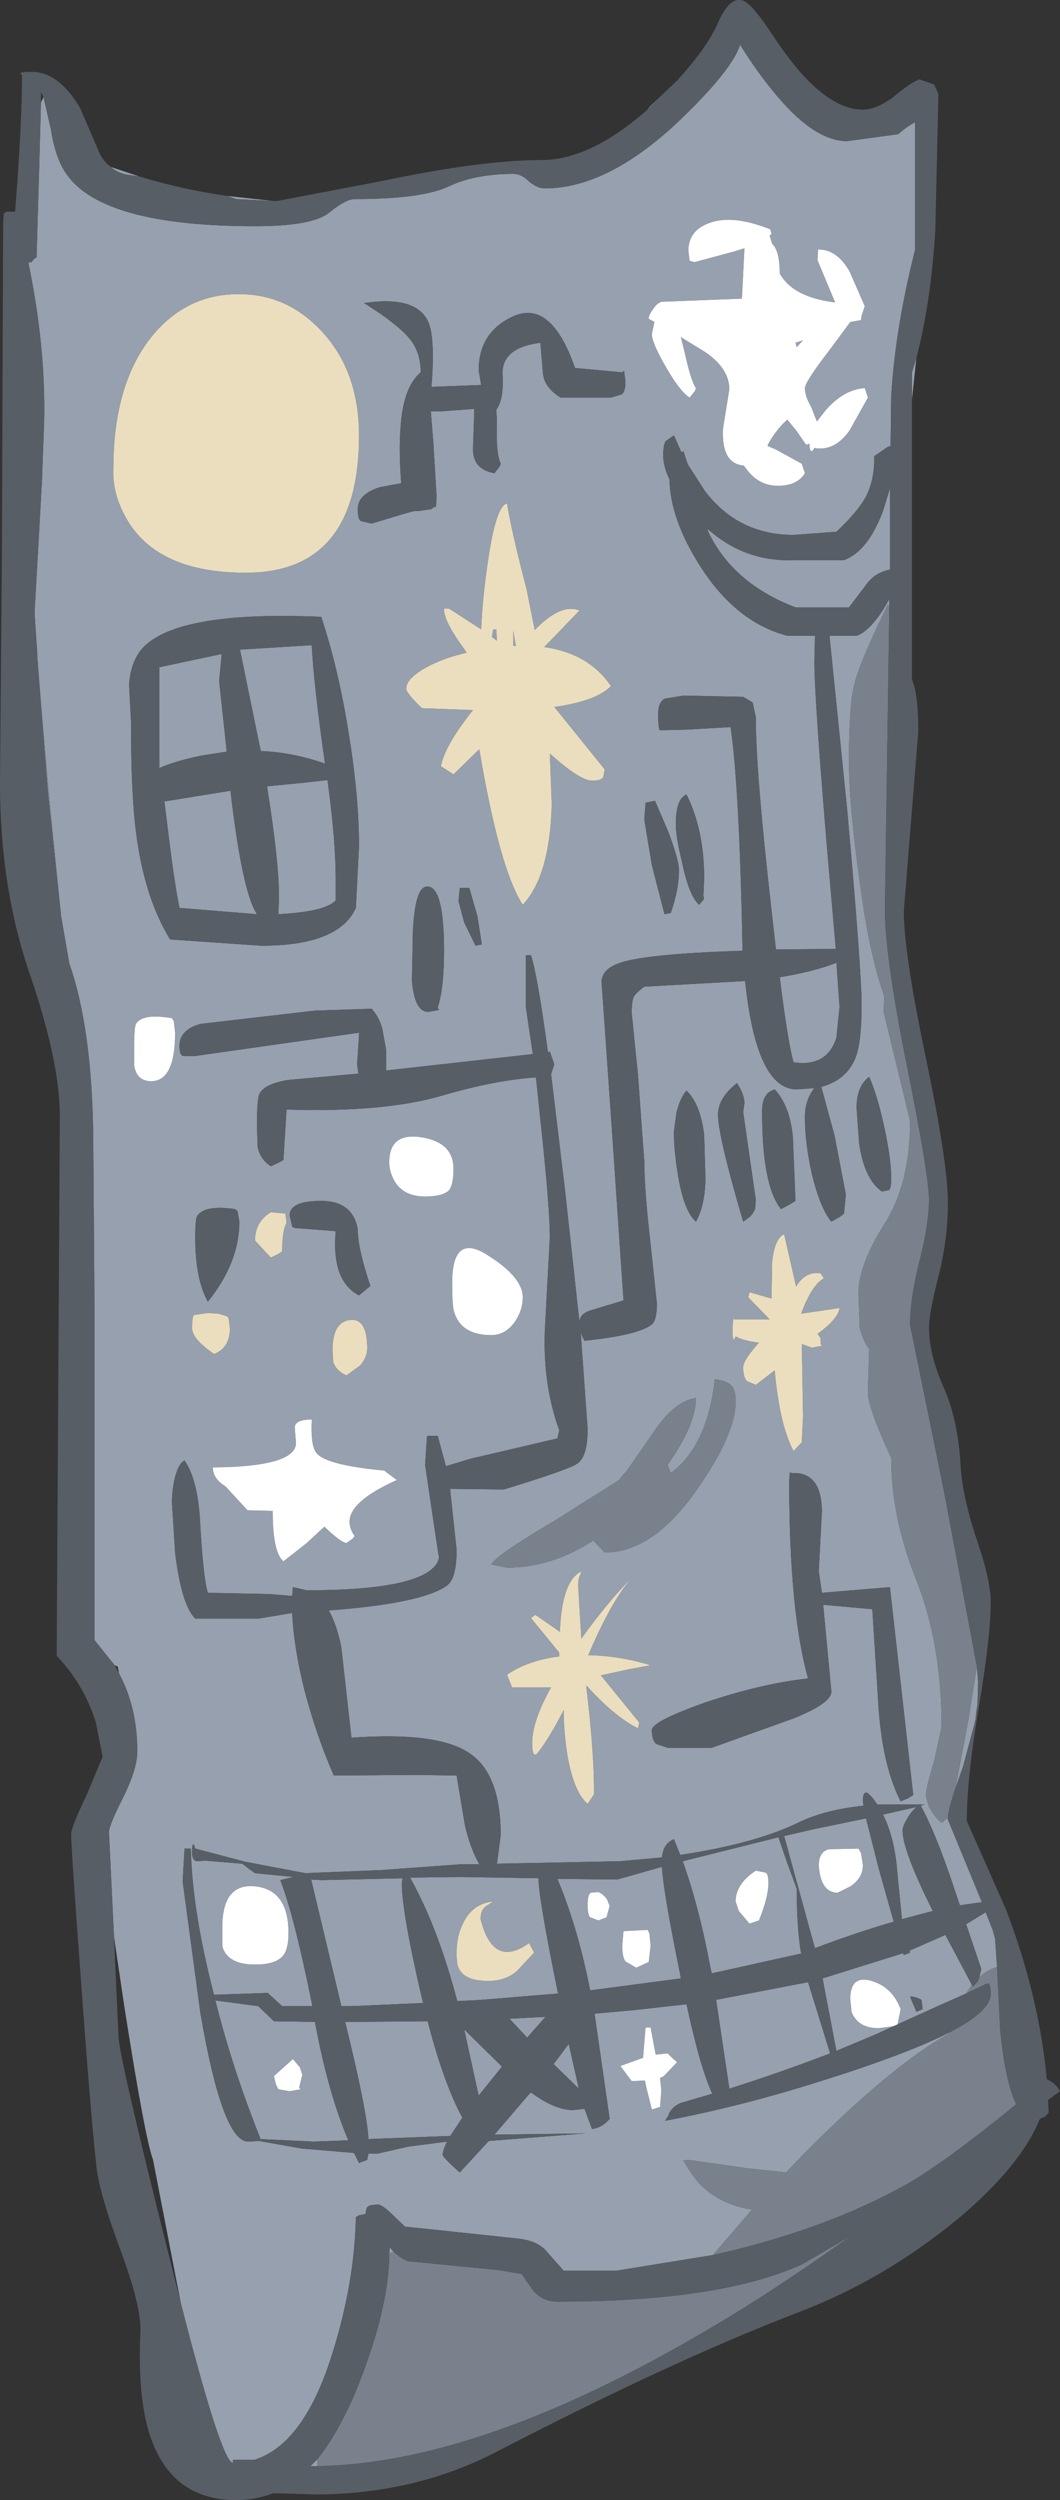 <?xml version="1.0" encoding="UTF-8" standalone="no"?>
<svg xmlns:ffdec="https://www.free-decompiler.com/flash" xmlns:xlink="http://www.w3.org/1999/xlink" ffdec:objectType="frame" height="198.4px" width="84.15px" xmlns="http://www.w3.org/2000/svg">
  <rect width="100%" height="100%" fill="#333333" stroke="none"/>
  <g transform="matrix(1.0, 0.0, 0.0, 1.0, 0.0, 0.0)">
    <use ffdec:characterId="392" height="198.4" transform="matrix(1.0, 0.0, 0.0, 1.0, 0.0, 0.0)" width="84.15" xlink:href="#shape0"/>
  </g>
  <defs>
    <g id="shape0" transform="matrix(1.0, 0.0, 0.0, 1.0, 0.0, 0.0)">
      <path d="M72.75 28.4 L72.4 31.7 72.4 29.55 72.75 28.4 M8.8 13.25 L11.05 14.0 10.35 13.9 Q9.4 13.8 8.8 13.25 M18.05 15.55 L21.7 15.95 18.75 15.8 18.05 15.55 M51.4 8.7 L51.55 8.5 53.75 6.4 52.15 7.95 51.4 8.7 M3.45 7.7 L4.05 10.3 Q4.4 12.6 5.3 13.85 8.2 17.95 20.25 17.95 24.75 17.95 26.1 16.9 27.45 15.8 28.15 15.8 33.45 15.8 35.6 14.8 37.7 13.8 40.75 13.8 41.4 13.8 42.0 14.4 42.65 14.95 43.25 14.95 48.2 14.95 53.8 9.7 58.15 5.55 58.75 3.55 60.25 5.95 61.8 7.75 64.75 11.2 67.25 11.2 L71.3 10.65 Q72.05 10.0 72.65 9.7 L72.65 19.8 Q71.05 26.15 70.75 31.5 L70.7 35.4 70.5 35.45 69.4 36.2 Q69.45 38.0 68.75 39.4 68.1 40.6 66.4 42.2 L63.0 42.45 Q58.6 42.45 55.95 38.95 L54.6 36.85 54.25 35.8 54.1 35.9 53.5 34.55 52.85 35.0 Q52.65 35.3 52.65 36.15 52.65 37.0 53.15 38.05 53.2 41.2 55.6 44.95 58.45 49.4 62.5 50.45 L64.7 50.45 64.65 52.5 Q64.65 55.3 65.65 67.25 L66.35 75.3 61.6 75.35 61.2 71.8 Q60.0 61.2 60.0 56.9 L59.75 55.75 59.0 55.3 54.25 55.2 52.75 55.45 Q52.25 55.75 52.25 56.65 52.25 57.9 52.4 57.95 L54.5 57.9 58.0 57.7 Q58.7 62.5 58.95 75.45 51.1 75.7 49.1 76.45 47.85 76.9 47.75 77.85 L47.9 79.95 48.6 90.0 49.5 103.2 46.85 104.0 Q46.05 104.25 46.0 104.9 L44.85 94.4 43.75 85.25 44.0 84.45 43.65 83.45 43.5 83.5 Q42.65 77.25 42.15 75.8 L41.75 75.8 41.75 79.95 42.3 83.65 30.65 84.95 30.65 83.3 30.35 81.65 Q30.1 80.7 29.5 80.05 L25.0 80.2 15.95 81.25 Q14.25 81.7 14.25 83.0 14.25 83.75 14.55 83.8 L15.5 83.8 28.5 81.95 28.5 82.2 28.35 84.45 28.45 85.2 22.9 85.7 Q21.0 86.0 20.6 86.8 20.4 87.2 20.4 89.3 L20.45 91.0 Q20.65 92.0 21.5 92.55 L22.15 92.25 22.5 92.05 22.75 88.05 Q30.6 88.3 35.25 86.9 39.4 85.7 42.55 85.5 L42.85 88.4 Q43.65 95.75 43.65 98.15 L43.25 105.65 Q43.1 109.95 44.4 113.5 L44.25 114.15 37.4 115.75 35.4 116.35 34.75 113.95 33.9 113.95 33.75 116.25 34.25 119.65 34.75 123.0 34.85 123.6 Q34.75 124.2 34.05 124.7 31.9 126.2 24.35 126.2 L23.25 125.95 23.2 126.65 21.4 126.5 16.5 126.4 Q16.15 125.3 15.9 121.05 15.75 117.5 14.65 115.9 14.2 116.1 13.9 117.2 13.65 118.2 13.65 119.25 L13.9 123.2 Q14.4 127.35 15.5 128.45 L20.5 128.45 23.2 128.0 Q23.3 130.6 24.15 134.05 25.1 137.7 26.5 140.9 L33.15 140.85 36.25 140.9 36.9 144.8 Q37.3 146.6 38.05 147.95 L36.5 147.95 30.3 148.4 24.25 148.65 19.5 147.75 15.5 146.7 15.4 146.4 Q15.25 146.2 15.25 147.0 15.25 147.75 15.75 147.7 L16.25 147.65 19.25 147.9 19.75 148.3 20.25 148.65 23.3 148.95 22.25 149.2 Q23.35 152.0 24.8 159.2 L22.4 159.2 21.25 158.15 17.0 158.3 16.95 158.15 Q15.25 151.55 15.15 146.7 L14.65 146.7 14.5 149.3 15.9 159.7 Q17.65 169.95 19.7 169.95 L20.55 169.9 23.95 170.5 28.1 170.85 28.5 171.65 29.15 171.4 29.25 170.9 30.0 170.9 32.4 170.35 35.5 169.95 Q35.15 170.6 35.15 171.0 35.15 171.2 36.5 172.4 L38.8 169.9 46.45 169.3 39.25 169.4 41.95 166.25 42.15 166.05 Q44.05 167.45 45.5 167.45 L46.4 167.35 47.0 168.95 Q47.8 168.85 48.4 168.15 L47.2 159.8 50.5 159.5 54.5 159.05 Q55.6 164.15 56.55 166.15 L54.0 166.9 Q53.25 167.25 53.05 167.9 L52.8 168.3 Q58.85 167.15 65.0 165.2 71.9 163.05 75.35 161.3 L75.3 161.4 Q72.75 162.8 69.15 165.9 65.75 168.85 62.4 172.4 L59.2 172.05 54.65 171.4 54.25 171.45 Q55.15 173.0 55.9 173.65 57.45 175.0 59.7 175.35 L56.6 178.95 48.9 180.2 44.75 180.2 43.25 178.5 Q42.5 177.8 41.15 177.65 L34.1 176.9 32.15 176.7 30.95 175.55 Q30.3 174.95 30.0 174.95 29.2 174.95 29.1 175.25 L29.0 175.7 28.5 175.8 28.25 175.95 Q28.15 181.05 26.45 186.55 24.2 193.95 20.2 195.2 L18.5 195.2 18.5 195.45 Q17.6 195.45 14.35 182.75 L12.15 171.4 Q11.5 169.65 9.85 159.1 L9.05 153.7 8.65 145.4 Q8.65 144.85 9.8 142.6 10.9 140.35 10.9 139.0 10.9 135.5 9.45 132.8 L9.35 132.25 9.1 132.15 7.5 130.15 7.5 103.8 7.4 90.15 Q7.3 81.6 5.5 76.45 L4.85 72.7 Q3.45 59.05 2.95 51.8 L2.75 48.75 2.75 48.5 3.35 37.85 3.35 37.65 3.35 37.6 3.5 33.6 Q3.65 27.55 2.25 20.85 L2.5 20.8 2.75 20.5 2.9 20.45 3.1 13.75 3.25 8.15 3.45 7.7 M76.7 158.2 Q74.75 159.05 71.25 160.65 L69.5 161.45 66.4 162.75 65.3 157.0 71.7 155.0 71.75 155.15 72.25 154.95 72.2 154.8 75.05 153.55 77.15 157.5 76.7 158.2 M77.75 156.9 L77.9 156.25 76.7 152.7 78.25 151.75 78.8 153.15 79.0 153.85 79.0 153.9 79.15 156.1 Q78.4 156.3 77.75 156.9 M80.65 166.95 L80.6 167.05 80.65 166.95 M61.25 18.55 L61.15 18.2 Q58.15 17.0 56.3 17.7 54.65 18.3 54.65 19.9 L54.75 20.7 55.15 20.8 58.3 19.95 59.1 19.7 58.9 23.7 52.5 23.95 Q52.1 24.1 51.8 24.6 51.5 25.0 51.5 25.3 L51.95 25.55 51.75 26.5 Q51.75 27.2 52.85 29.1 54.0 31.1 54.75 31.55 L55.15 31.05 55.25 30.8 Q54.85 30.25 54.35 27.95 L54.05 26.75 56.0 27.95 Q57.9 29.25 57.9 30.9 L57.4 34.0 Q57.25 36.8 59.05 36.95 L59.2 37.15 Q60.2 38.55 61.75 38.55 63.3 38.55 63.9 37.55 L63.65 36.8 61.55 35.65 60.95 35.4 60.95 35.3 Q61.6 34.1 62.5 33.3 L63.2 34.15 64.0 35.3 64.25 35.2 Q64.3 36.2 64.65 35.55 66.25 35.85 67.45 34.15 L68.9 31.55 68.65 30.8 Q67.0 30.9 65.55 32.55 L64.85 33.45 64.4 32.3 Q63.9 31.45 63.9 30.8 63.9 30.3 65.95 27.65 L67.5 25.55 68.35 25.4 68.4 25.05 68.65 24.3 67.45 21.55 Q66.45 19.8 65.0 19.8 L64.95 19.75 64.9 20.65 66.3 24.0 Q62.95 23.6 61.9 21.7 61.9 19.9 61.3 19.35 L61.1 18.7 61.25 18.55 M56.25 42.25 L56.15 41.95 Q59.1 44.6 63.0 44.45 L67.0 44.45 Q68.9 43.75 70.1 40.55 L70.65 38.75 70.65 41.95 70.65 45.2 Q69.45 45.45 68.8 46.35 L67.4 48.2 63.15 48.2 Q58.2 46.3 56.25 42.25 M49.55 29.45 Q49.45 29.45 49.4 29.55 L45.65 29.2 Q43.75 23.75 40.75 25.1 38.0 26.35 38.0 29.4 L38.2 30.55 34.25 30.7 Q34.5 27.75 34.2 26.2 33.65 23.35 28.9 24.05 32.1 26.05 32.85 27.35 33.4 28.3 33.4 29.55 32.0 30.7 31.8 33.95 31.65 35.65 31.85 38.35 L30.2 38.65 Q28.4 39.2 28.4 40.4 28.4 41.2 28.65 41.35 L29.5 41.55 32.15 40.75 32.9 40.55 33.25 40.55 34.25 40.4 34.5 40.2 Q34.65 40.5 34.65 39.25 L34.4 35.1 34.2 32.65 34.9 32.65 37.65 32.45 37.65 32.7 37.55 35.55 Q37.5 37.25 39.25 37.55 L39.65 37.05 39.75 36.8 Q39.35 35.95 39.45 33.4 L39.4 32.5 Q40.0 31.75 39.9 29.8 39.75 27.6 42.9 27.2 L43.1 29.6 Q43.2 30.75 44.5 31.55 L48.5 31.55 49.35 31.3 Q49.65 31.1 49.65 30.3 L49.55 29.45 M63.75 27.0 L63.25 27.55 63.15 27.2 63.75 27.0 M75.25 144.25 L75.25 144.4 77.95 150.95 76.2 151.2 75.65 149.55 Q74.25 145.4 73.1 143.3 L73.4 143.2 73.05 143.2 73.0 143.15 73.0 143.2 69.65 143.2 69.25 142.65 68.9 142.3 Q68.5 142.1 68.5 142.9 L68.55 143.3 Q65.55 143.6 63.45 144.6 60.0 146.3 54.0 147.2 L53.5 145.95 Q52.65 146.3 52.55 147.4 L49.25 147.7 39.45 147.9 39.75 145.65 Q39.75 140.8 37.3 139.15 34.8 137.4 27.9 137.9 L27.1 130.75 Q26.75 128.95 26.1 127.8 33.45 127.25 35.45 125.85 36.25 125.3 36.25 123.0 L35.75 118.35 35.75 118.15 40.0 118.2 Q44.9 116.7 45.75 116.2 46.65 115.7 46.65 113.4 L46.1 105.75 46.2 106.0 46.4 106.4 Q50.7 105.95 51.75 105.1 52.15 104.75 52.15 103.45 L51.65 98.75 Q51.15 94.4 51.15 92.2 L50.65 85.35 50.15 80.4 Q50.15 79.45 50.3 79.15 50.4 78.85 51.15 78.3 L59.15 77.85 Q60.05 86.45 63.25 86.45 L64.65 86.35 Q63.9 87.3 63.9 88.65 63.9 90.7 64.45 93.15 65.1 95.85 66.0 96.95 L66.7 96.55 67.0 96.3 67.15 94.8 66.25 90.1 65.2 86.25 Q67.1 85.75 67.85 84.1 68.4 82.9 68.4 79.75 68.4 77.0 67.25 64.2 L65.85 50.45 68.0 50.45 Q68.95 50.15 70.1 48.4 L70.6 47.55 70.6 48.25 70.5 47.95 Q68.25 52.5 67.8 54.4 67.4 56.05 67.4 60.4 67.4 63.95 68.3 70.35 69.05 75.85 70.2 79.05 L70.15 80.3 72.25 88.95 Q72.25 93.95 70.2 97.15 68.15 100.4 68.15 102.65 L68.25 105.35 Q68.5 106.4 69.0 107.05 L68.9 110.5 Q68.9 111.7 70.75 115.7 70.75 120.4 72.75 125.4 74.75 130.45 74.75 137.05 L74.15 139.8 Q73.5 141.9 73.5 142.5 L73.7 143.25 Q74.05 144.05 74.75 144.65 L75.25 144.25 M77.55 132.25 L77.65 133.45 77.6 135.25 77.5 135.85 77.45 136.4 77.35 136.85 76.45 140.2 75.85 141.9 76.9 136.35 77.55 132.25 M39.15 49.95 L39.4 49.95 39.45 50.85 39.05 50.55 39.15 49.95 M35.65 48.3 L35.25 48.3 Q35.2 49.25 36.85 51.5 L37.05 51.8 Q35.5 52.15 34.25 52.75 32.25 53.75 32.25 54.65 32.25 55.0 33.5 56.2 L37.55 56.35 Q35.35 59.1 35.0 60.8 L36.0 61.45 38.05 59.45 Q39.65 68.95 41.5 71.8 43.65 69.5 43.8 63.85 L43.65 59.8 Q46.05 61.95 47.0 61.95 47.75 61.95 47.9 61.65 L48.0 61.05 44.0 56.1 Q47.3 55.65 48.5 54.45 46.75 51.85 43.2 51.35 L46.0 48.45 Q44.55 47.85 42.5 49.95 L42.45 50.0 41.8 46.75 Q40.6 42.15 40.25 39.95 39.35 40.15 38.7 44.8 38.3 47.55 38.2 49.95 L35.65 48.3 M10.15 41.35 Q12.65 45.45 19.5 45.45 28.5 45.45 28.5 34.55 28.5 29.4 25.45 26.2 22.65 23.25 18.75 23.35 14.75 23.4 12.05 26.7 9.0 30.5 9.0 37.2 8.9 39.25 10.15 41.35 M16.05 59.95 Q13.85 60.4 12.65 60.95 L12.65 52.95 17.6 51.9 17.4 54.05 18.0 59.65 16.05 59.95 M37.25 70.45 L36.5 70.45 36.4 71.5 36.85 73.2 37.75 75.05 38.25 74.95 37.9 72.7 37.25 70.45 M28.25 72.05 L28.5 67.2 Q28.5 63.1 27.65 58.0 26.85 53.0 25.5 48.95 14.05 48.45 11.3 51.45 10.35 52.55 10.25 54.35 L10.4 57.25 Q10.4 63.05 10.8 66.05 11.45 71.2 13.5 74.55 L20.75 75.05 Q26.9 75.05 28.25 72.05 M26.0 61.9 Q26.65 66.7 26.65 69.75 L26.65 71.45 Q25.85 72.35 22.1 72.55 L22.15 71.2 Q22.15 68.4 21.2 62.4 L24.25 62.1 26.0 61.9 M24.75 51.2 Q24.9 54.3 25.8 60.6 23.25 59.7 20.7 59.6 L19.05 51.55 24.75 51.2 M18.3 62.75 L18.4 63.65 Q19.3 70.9 20.4 72.55 L14.25 72.05 Q13.85 70.1 13.4 66.4 L13.05 63.6 18.3 62.75 M13.8 81.05 L13.65 80.8 Q11.3 80.4 10.8 81.25 10.65 81.5 10.65 83.15 L10.65 84.55 Q10.85 85.8 12.0 85.8 13.9 85.8 13.9 81.95 L13.8 81.05 M23.0 96.45 L23.2 97.35 23.4 97.45 26.65 97.7 Q26.3 101.65 28.5 102.8 L29.4 102.05 Q28.4 99.05 28.4 97.55 28.0 95.3 25.5 95.3 23.0 95.3 23.0 96.45 M32.7 77.8 Q32.9 80.3 34.0 80.3 L34.85 80.15 34.75 79.95 Q35.25 78.45 35.25 75.45 35.25 70.5 34.0 70.35 32.75 70.2 32.75 75.4 L32.7 77.8 M19.0 96.95 L18.85 96.1 18.65 95.95 Q16.25 95.6 15.65 96.5 15.5 96.8 15.5 98.2 15.5 101.5 16.5 103.3 19.0 100.2 19.0 96.95 M22.75 97.05 L22.65 96.3 21.5 96.2 Q20.25 96.95 20.25 98.45 L21.5 99.8 22.1 99.5 22.4 99.3 Q22.4 97.6 22.75 97.05 M33.45 90.25 Q30.9 89.85 30.9 92.25 30.9 92.9 31.25 93.6 31.95 94.95 33.75 94.95 35.15 94.95 35.65 94.45 36.0 94.0 36.0 92.75 36.0 90.65 33.45 90.25 M40.75 51.25 L40.75 50.05 40.95 51.25 40.75 51.25 M62.75 95.55 L63.15 95.3 62.95 90.35 Q62.75 87.8 61.5 86.45 60.95 86.65 60.8 86.95 60.5 87.35 60.5 88.2 60.5 94.1 62.0 95.95 L62.75 95.55 M68.0 87.9 L68.2 90.7 Q68.6 93.55 70.0 94.55 L70.55 94.45 Q70.75 94.35 70.75 93.55 70.75 91.95 70.2 89.45 69.65 86.9 69.0 85.45 68.0 86.2 68.0 87.9 M66.4 76.4 L66.65 79.9 66.4 82.35 Q65.65 84.7 63.0 84.3 62.55 82.75 61.9 77.55 64.65 77.1 66.4 76.4 M53.7 88.3 L53.5 89.8 Q53.5 91.3 53.8 93.1 54.25 96.05 55.25 96.95 56.0 95.6 56.0 93.4 L55.9 90.05 Q55.6 87.6 54.5 86.55 54.0 87.1 53.7 88.3 M59.0 88.25 L59.1 87.5 Q59.05 86.75 58.5 85.95 57.0 87.15 57.0 88.45 57.0 90.15 59.0 96.95 L59.55 96.55 59.75 96.3 59.95 95.95 60.0 95.2 59.5 91.75 59.0 88.25 M54.5 63.05 Q53.65 63.4 53.65 65.4 53.65 66.4 54.15 68.45 54.7 71.1 55.5 71.8 L55.85 71.4 55.9 71.2 Q55.8 71.2 55.85 70.9 L55.9 69.7 Q55.9 65.85 54.5 63.05 M52.0 63.55 L51.25 63.7 51.15 65.05 51.75 68.65 52.75 72.55 53.25 72.45 Q53.9 70.6 53.9 69.05 53.9 68.25 53.05 66.0 L52.0 63.55 M65.4 101.45 L65.15 101.05 Q63.95 100.85 63.2 102.1 L62.25 97.95 Q61.5 98.25 61.3 100.15 L61.25 102.8 61.25 103.05 59.5 102.55 59.4 102.95 61.1 104.7 58.25 104.7 58.2 104.65 58.15 105.5 Q58.15 106.75 58.4 106.05 59.0 106.4 60.25 106.55 59.0 107.95 59.0 108.5 59.0 109.3 59.3 109.6 L60.0 109.9 61.5 108.75 Q61.9 113.1 63.0 115.15 L63.65 114.45 63.75 112.4 63.65 106.65 64.45 106.95 65.25 106.8 65.15 106.65 65.15 106.2 64.9 105.85 65.3 105.55 Q66.55 104.55 66.65 103.8 L63.6 104.25 Q64.45 101.95 65.4 101.45 M62.7 116.85 L62.65 117.5 Q62.65 127.85 64.15 133.2 60.45 133.6 56.0 135.1 51.75 136.6 51.75 137.3 51.75 138.1 52.1 138.4 L53.0 138.7 56.5 138.7 63.05 136.35 Q66.0 135.15 66.0 134.25 L65.35 127.35 69.25 127.7 69.75 135.6 Q70.1 140.25 71.5 142.95 L72.1 142.7 72.5 142.45 70.65 125.95 65.25 126.4 65.0 124.7 65.25 119.9 Q65.2 116.8 62.9 116.9 L62.7 116.85 M58.1 110.0 Q57.8 109.6 56.75 109.45 56.15 114.75 53.25 116.9 L53.0 116.25 Q55.25 113.05 55.25 110.95 53.7 111.15 52.2 113.2 L49.7 116.8 49.45 117.05 49.15 117.45 44.0 120.7 Q39.4 123.4 39.0 124.15 L40.25 124.4 Q43.8 124.4 47.1 122.25 L48.0 123.2 Q51.9 123.2 55.4 118.1 58.4 113.8 58.4 111.2 58.4 110.35 58.1 110.0 M40.9 104.85 Q41.5 103.95 41.5 102.95 41.5 101.35 38.7 99.6 35.9 97.8 35.9 101.8 35.9 103.7 36.05 104.1 36.6 105.95 39.0 105.95 40.15 105.95 40.9 104.85 M46.05 125.0 L46.15 124.7 Q44.6 125.45 44.45 129.5 L42.5 128.15 42.15 128.4 44.4 131.15 44.4 131.45 Q41.95 131.75 40.25 132.9 L40.65 133.9 43.75 133.9 Q42.25 136.6 42.25 138.3 42.25 139.55 42.65 139.15 43.6 137.95 44.75 135.7 44.75 137.45 45.05 139.3 45.55 142.2 46.65 143.15 L47.15 142.4 Q47.2 139.4 46.55 133.9 L46.55 133.75 Q48.8 136.25 50.65 137.15 L50.75 136.7 47.7 132.95 50.0 132.45 51.65 132.15 Q49.2 131.4 46.7 131.35 48.5 127.1 50.15 125.2 48.1 127.3 46.15 130.05 L45.9 125.9 Q45.9 125.2 46.05 125.0 M65.8 146.75 Q65.0 146.95 65.0 148.05 65.15 150.2 66.5 150.2 L67.5 149.7 Q68.5 149.05 68.5 148.0 L68.35 147.05 68.15 146.7 65.8 146.75 M72.75 143.4 Q72.3 143.8 72.0 144.35 71.65 144.95 71.65 145.25 71.65 146.85 74.05 151.65 L71.6 152.3 71.25 148.75 Q71.05 145.9 70.1 144.0 L72.75 143.4 M61.8 145.8 L62.5 147.85 63.25 149.9 Q63.25 153.0 63.6 155.05 L63.5 155.05 56.5 156.6 56.35 155.9 Q55.5 151.35 54.2 147.7 L61.8 145.8 M62.25 145.7 L64.65 145.15 68.75 144.3 69.75 148.25 70.95 152.5 Q68.0 153.35 64.7 154.6 L64.5 153.9 62.25 145.7 M26.45 108.05 Q26.65 108.75 27.5 109.15 L28.6 108.35 Q29.15 107.7 29.15 107.0 29.15 104.6 27.8 104.75 26.4 104.9 26.4 107.15 L26.45 108.05 M23.4 113.25 L23.5 114.55 Q23.4 116.4 16.9 116.45 16.9 117.35 17.9 117.95 L19.65 119.85 21.65 119.9 Q21.65 123.2 22.5 123.9 L24.35 122.45 25.75 121.15 Q27.05 122.4 27.5 122.45 L28.0 122.1 28.15 121.9 Q27.5 120.95 27.9 120.1 28.5 118.8 31.5 117.45 L30.5 116.7 Q25.65 116.25 25.05 115.2 24.65 114.55 24.75 112.65 23.45 112.65 23.4 113.25 M18.0 104.45 L17.35 104.25 16.5 104.2 15.4 104.35 Q15.25 104.5 15.25 105.4 15.25 106.25 17.0 107.45 18.25 106.95 18.25 105.4 L18.15 104.6 18.0 104.45 M38.15 152.3 Q38.15 151.55 38.6 151.25 L39.15 150.9 Q37.55 151.05 36.8 152.55 36.25 153.6 36.25 154.95 36.25 155.9 36.4 156.15 36.85 157.2 38.75 157.2 40.2 157.2 41.1 156.35 L42.4 154.95 42.0 154.2 Q39.15 156.25 38.15 152.3 M37.4 158.75 L36.3 158.8 Q34.75 152.9 32.55 149.0 L36.5 148.95 42.75 149.05 Q42.75 150.6 44.3 158.2 L38.25 158.7 37.4 158.75 M31.95 149.05 L31.9 149.45 Q31.9 151.75 33.5 158.6 L33.6 158.95 28.0 159.2 27.1 159.2 24.7 149.15 25.5 149.2 31.95 149.05 M22.9 153.4 Q22.9 150.0 20.3 149.7 17.65 149.4 17.65 152.95 L17.65 154.45 Q18.05 155.9 20.25 155.9 21.95 155.9 22.5 155.15 22.9 154.65 22.9 153.4 M27.4 160.45 L28.0 160.45 33.95 160.4 Q35.2 165.25 36.7 168.05 L35.75 169.5 29.25 169.75 Q29.15 167.55 27.4 160.45 M21.75 160.4 L25.0 160.45 Q26.05 166.1 27.65 169.85 L24.9 169.95 20.65 169.75 20.65 169.65 Q18.45 164.15 17.1 158.75 L20.5 159.2 21.75 160.4 M21.9 165.4 L22.1 165.8 23.0 165.95 23.85 165.8 23.75 165.65 24.0 164.65 23.8 164.05 23.25 163.4 21.75 164.75 21.9 165.4 M38.0 166.3 L36.85 161.05 39.85 164.0 38.0 166.3 M30.9 178.8 L30.95 178.35 31.25 178.7 30.9 178.8 M25.2 195.7 L24.75 195.7 24.65 195.7 25.2 195.15 25.2 195.7 M71.25 160.65 L71.5 159.45 Q70.85 157.7 69.2 157.2 67.5 156.7 67.5 158.65 L67.6 159.65 Q68.1 160.95 69.75 160.95 L70.9 160.8 71.25 160.65 M72.25 158.45 L72.75 159.65 73.25 159.45 73.15 158.7 Q72.6 158.4 72.25 158.45 M61.0 149.45 Q61.0 148.65 60.75 148.6 L60.0 148.45 Q58.4 149.5 58.4 150.9 L58.65 151.65 59.5 152.65 60.25 152.4 Q61.0 150.55 61.0 149.45 M54.0 156.7 L54.05 157.0 46.85 157.95 Q45.9 153.05 44.25 149.1 L49.0 149.15 52.55 148.15 Q52.65 150.1 54.0 156.7 M64.15 157.3 L65.9 162.95 Q62.0 164.45 57.9 165.75 L56.85 158.7 64.15 157.3 M49.25 163.95 L50.15 165.15 51.2 165.1 51.3 165.6 51.75 167.4 52.4 167.2 52.5 165.9 52.4 164.9 52.7 164.75 53.75 163.65 53.35 163.3 53.0 162.95 52.05 163.05 51.65 160.9 51.25 160.9 51.05 163.3 49.25 163.95 M48.4 151.25 L48.2 150.75 Q47.9 150.3 47.5 150.15 L46.9 150.2 Q46.65 150.35 46.65 151.15 46.65 151.95 46.85 152.15 L47.5 152.4 48.15 152.15 48.4 151.25 M51.5 155.7 L51.65 154.4 51.55 153.4 51.4 153.15 49.5 153.25 49.4 154.4 Q49.4 155.3 49.65 155.65 L50.5 156.15 51.5 155.7 M43.3 160.05 L41.85 161.7 40.45 160.2 43.3 160.05 M43.95 163.8 L45.15 162.2 45.95 165.75 43.95 163.8" fill="#96a0ae" fill-rule="evenodd" stroke="none"/>
      <path d="M2.95 51.8 Q3.45 59.05 4.85 72.7 L3.8 62.8 2.95 52.15 2.95 51.8" fill="#868f9b" fill-rule="evenodd" stroke="none"/>
      <path d="M56.6 178.95 L59.7 175.35 Q57.45 175.0 55.9 173.65 55.15 173.0 54.25 171.45 L54.65 171.4 59.2 172.05 62.4 172.4 Q65.75 168.85 69.15 165.9 72.75 162.8 75.3 161.4 L75.35 161.3 Q78.65 159.6 78.65 158.25 78.65 157.45 78.45 157.4 L78.25 157.45 76.7 158.2 77.15 157.5 77.25 157.65 77.65 157.2 77.75 156.9 Q78.4 156.3 79.15 156.1 L79.4 161.1 Q79.8 165.15 80.65 166.95 L80.6 167.05 Q74.95 171.65 71.95 173.35 65.4 177.0 56.6 178.95 M75.25 144.25 L74.75 144.65 Q74.05 144.05 73.7 143.25 L73.5 142.5 Q73.5 141.9 74.15 139.8 L74.75 137.05 Q74.75 130.45 72.75 125.4 70.75 120.4 70.75 115.7 68.9 111.7 68.9 110.5 L69.0 107.05 Q68.5 106.4 68.25 105.35 L68.15 102.65 Q68.15 100.4 70.2 97.15 72.25 93.95 72.25 88.95 L70.15 80.3 70.2 79.05 Q69.05 75.85 68.3 70.35 67.4 63.95 67.4 60.4 67.4 56.05 67.8 54.4 68.25 52.5 70.5 47.95 L70.6 48.25 70.25 72.15 Q70.25 75.9 72.0 84.6 73.75 93.3 73.75 95.2 73.75 97.1 73.0 100.05 72.25 103.0 72.25 105.15 L74.95 118.4 77.55 132.25 76.9 136.35 75.85 141.9 Q75.3 143.55 75.25 144.25 M58.1 110.0 Q58.4 110.35 58.4 111.2 58.4 113.8 55.4 118.1 51.9 123.2 48.0 123.2 L47.1 122.25 Q43.8 124.4 40.25 124.4 L39.0 124.15 Q39.4 123.4 44.0 120.7 L49.15 117.45 49.45 117.05 49.7 116.8 52.2 113.2 Q53.7 111.15 55.25 110.95 55.25 113.05 53.0 116.25 L53.25 116.9 Q56.15 114.75 56.75 109.45 57.8 109.6 58.1 110.0 M31.25 178.7 Q32.05 179.4 32.5 179.45 L39.6 180.15 41.4 180.45 42.35 181.8 Q43.1 182.65 44.25 182.65 57.3 182.65 63.75 179.65 L67.6 177.4 Q62.75 180.85 58.8 183.3 39.05 195.5 25.2 195.7 L25.2 195.15 Q26.95 192.95 28.4 189.4 30.9 183.1 30.9 178.8 L31.25 178.7" fill="#79818d" fill-rule="evenodd" stroke="none"/>
      <path d="M53.75 6.4 Q56.2 3.7 57.0 1.8 58.0 -0.45 59.1 0.1 59.8 0.45 61.35 2.8 65.2 8.7 68.5 8.7 69.55 8.7 70.85 7.75 72.35 6.5 73.0 6.3 L74.15 6.7 74.5 7.45 74.25 18.3 Q73.9 24.0 72.75 28.4 L72.4 29.55 72.4 31.7 72.4 53.95 Q72.9 55.05 72.9 58.05 L71.75 72.3 Q71.75 75.6 73.5 83.95 75.25 92.3 75.25 95.4 75.25 98.35 74.5 101.3 73.75 104.25 73.75 105.3 73.75 107.45 74.85 109.95 76.05 112.6 76.25 116.2 76.4 118.8 77.55 122.2 78.65 125.4 78.65 127.15 78.65 129.85 77.7 135.5 76.75 141.15 76.75 144.5 L79.85 151.5 Q82.5 158.45 83.1 165.0 83.8 165.3 84.15 165.95 L83.2 166.65 83.25 167.65 83.0 167.95 82.55 168.15 Q81.05 171.85 76.2 175.95 70.3 180.85 63.5 183.45 53.45 187.3 39.45 194.55 32.9 197.95 25.0 197.95 L21.7 197.85 Q20.3 198.4 18.75 198.4 13.6 198.4 11.9 193.25 10.9 190.2 11.15 184.95 11.2 183.0 9.6 178.65 7.85 173.95 7.65 171.9 7.15 167.25 6.4 156.75 5.65 146.8 5.65 145.55 5.65 145.0 6.9 142.4 L8.15 139.4 7.6 136.65 Q6.65 133.65 4.5 131.4 L4.75 88.55 Q4.75 84.3 2.4 77.4 0.0 70.5 0.0 62.15 L0.15 44.25 0.25 17.7 0.3 16.95 0.5 16.8 1.2 16.8 Q1.75 9.8 1.75 5.95 1.25 5.7 2.5 5.7 4.65 5.7 6.35 8.55 L7.75 11.8 Q8.1 12.75 8.8 13.25 9.4 13.8 10.35 13.9 L11.05 14.0 Q14.5 15.05 18.05 15.55 L18.75 15.8 21.7 15.95 22.0 15.95 30.4 14.35 Q38.25 12.7 43.0 12.7 46.85 12.7 51.4 8.7 L52.15 7.95 53.75 6.4 M75.35 161.3 Q71.9 163.05 65.0 165.2 58.85 167.15 52.8 168.3 L53.05 167.9 Q53.25 167.25 54.0 166.9 L56.55 166.15 Q55.6 164.15 54.5 159.05 L50.5 159.5 47.2 159.8 48.4 168.15 Q47.8 168.85 47.0 168.95 L46.4 167.35 45.5 167.45 Q44.05 167.45 42.15 166.05 L41.95 166.25 39.25 169.4 46.45 169.3 38.8 169.9 36.5 172.4 Q35.15 171.2 35.15 171.0 35.15 170.6 35.5 169.95 L32.4 170.35 30.0 170.9 29.25 170.9 29.15 171.4 28.5 171.65 28.1 170.85 23.95 170.5 20.55 169.9 19.7 169.95 Q17.65 169.95 15.9 159.7 L14.5 149.3 14.65 146.7 15.15 146.7 Q15.25 151.55 16.95 158.15 L17.0 158.3 21.25 158.15 22.4 159.2 24.8 159.2 Q23.35 152.0 22.25 149.2 L23.3 148.95 20.25 148.65 19.75 148.3 19.25 147.9 16.25 147.65 15.75 147.7 Q15.25 147.75 15.25 147.0 15.25 146.2 15.4 146.4 L15.5 146.7 19.5 147.75 24.25 148.65 30.3 148.4 36.5 147.95 38.05 147.95 Q37.3 146.6 36.9 144.8 L36.25 140.9 33.15 140.85 26.5 140.9 Q25.1 137.7 24.15 134.05 23.3 130.6 23.2 128.0 L20.5 128.45 15.5 128.45 Q14.4 127.35 13.9 123.2 L13.65 119.25 Q13.65 118.2 13.9 117.2 14.2 116.1 14.65 115.9 15.75 117.5 15.9 121.05 16.15 125.3 16.5 126.4 L21.4 126.5 23.2 126.65 23.25 125.95 24.35 126.2 Q31.9 126.2 34.05 124.7 34.75 124.2 34.85 123.6 L34.75 123.0 34.25 119.65 33.75 116.25 33.9 113.95 34.75 113.95 35.4 116.35 37.4 115.75 44.25 114.15 44.4 113.5 Q43.1 109.95 43.25 105.65 L43.65 98.15 Q43.65 95.75 42.85 88.4 L42.55 85.5 Q39.4 85.7 35.25 86.9 30.6 88.3 22.75 88.05 L22.5 92.05 22.15 92.25 21.5 92.55 Q20.65 92.0 20.45 91.0 L20.4 89.3 Q20.4 87.2 20.6 86.8 21.0 86.0 22.9 85.7 L28.45 85.2 28.35 84.45 28.5 82.2 28.5 81.95 15.5 83.8 14.55 83.8 Q14.25 83.75 14.25 83.0 14.25 81.7 15.95 81.25 L25.0 80.2 29.5 80.05 Q30.1 80.7 30.35 81.65 L30.65 83.3 30.65 84.95 42.3 83.65 41.75 79.95 41.75 75.8 42.15 75.8 Q42.65 77.25 43.5 83.5 L43.65 83.45 44.0 84.45 43.75 85.25 44.85 94.4 46.0 104.9 Q46.05 104.25 46.85 104.0 L49.5 103.2 48.6 90.0 47.9 79.95 47.75 77.85 Q47.85 76.9 49.1 76.45 51.1 75.7 58.95 75.45 58.7 62.5 58.0 57.7 L54.5 57.9 52.4 57.95 Q52.25 57.9 52.25 56.65 52.25 55.75 52.75 55.45 L54.25 55.2 59.0 55.3 59.75 55.75 60.0 56.9 Q60.0 61.2 61.2 71.8 L61.6 75.35 66.35 75.3 65.65 67.25 Q64.65 55.3 64.65 52.5 L64.7 50.45 62.5 50.45 Q58.45 49.4 55.6 44.95 53.2 41.2 53.15 38.05 52.65 37.0 52.65 36.15 52.65 35.3 52.85 35.0 L53.5 34.55 54.1 35.9 54.25 35.8 54.6 36.85 55.95 38.95 Q58.6 42.45 63.0 42.45 L66.4 42.2 Q68.1 40.6 68.75 39.4 69.45 38.0 69.4 36.2 L70.5 35.45 70.7 35.4 70.75 31.5 Q71.05 26.15 72.65 19.8 L72.65 9.7 Q72.05 10.0 71.3 10.65 L67.25 11.2 Q64.75 11.2 61.8 7.75 60.25 5.95 58.75 3.55 58.15 5.55 53.8 9.7 48.2 14.95 43.25 14.95 42.65 14.95 42.0 14.4 41.4 13.8 40.75 13.8 37.7 13.8 35.6 14.8 33.45 15.8 28.15 15.8 27.45 15.8 26.1 16.9 24.75 17.95 20.25 17.95 8.2 17.95 5.3 13.85 4.4 12.6 4.05 10.3 L3.45 7.7 3.25 7.3 3.25 8.15 3.1 13.75 2.9 20.45 2.75 20.5 2.5 20.8 2.25 20.85 Q3.65 27.55 3.5 33.6 L3.35 37.6 3.35 37.85 2.75 48.5 2.75 48.75 2.95 52.15 3.8 62.8 4.85 72.7 5.5 76.45 Q7.3 81.6 7.4 90.15 L7.5 103.8 7.5 130.15 9.1 132.15 9.45 132.8 Q10.9 135.5 10.9 139.0 10.9 140.35 9.8 142.6 8.65 144.85 8.65 145.4 L9.05 153.7 9.4 161.5 Q9.4 163.05 13.4 178.95 L14.35 182.75 Q17.6 195.45 18.5 195.45 L18.5 195.2 20.2 195.2 Q24.2 193.95 26.45 186.55 28.15 181.05 28.25 175.95 L28.5 175.8 29.0 175.7 29.1 175.25 Q29.2 174.95 30.0 174.95 30.3 174.95 30.95 175.55 L32.15 176.7 34.1 176.9 41.15 177.65 Q42.5 177.8 43.25 178.5 L44.75 180.2 48.9 180.2 56.6 178.95 Q65.4 177.0 71.95 173.35 74.95 171.65 80.6 167.05 L80.65 166.95 Q79.8 165.15 79.4 161.1 L79.15 156.1 79.0 153.9 79.0 153.85 78.8 153.15 78.25 151.75 76.7 152.7 77.9 156.25 77.75 156.9 77.65 157.2 77.25 157.65 77.15 157.5 75.05 153.55 72.2 154.8 72.25 154.95 71.75 155.15 71.7 155.0 65.3 157.0 66.4 162.75 69.5 161.45 71.25 160.65 Q74.75 159.05 76.7 158.2 L78.25 157.45 78.45 157.4 Q78.65 157.45 78.65 158.25 78.65 159.6 75.35 161.3 M49.55 29.45 L49.65 30.3 Q49.65 31.1 49.35 31.3 L48.5 31.55 44.5 31.55 Q43.2 30.75 43.1 29.6 L42.9 27.2 Q39.75 27.6 39.9 29.8 40.0 31.75 39.4 32.5 L39.45 33.4 Q39.35 35.95 39.75 36.8 L39.65 37.05 39.25 37.55 Q37.5 37.25 37.55 35.55 L37.65 32.7 37.65 32.45 34.9 32.65 34.2 32.65 34.4 35.1 34.65 39.25 Q34.65 40.5 34.5 40.2 L34.25 40.4 33.25 40.55 32.9 40.55 32.15 40.75 29.5 41.55 28.65 41.35 Q28.4 41.2 28.4 40.4 28.4 39.2 30.2 38.65 L31.85 38.35 Q31.65 35.65 31.8 33.95 32.0 30.7 33.4 29.55 33.4 28.3 32.85 27.35 32.1 26.05 28.9 24.05 33.65 23.35 34.2 26.2 34.5 27.75 34.25 30.7 L38.2 30.55 38.0 29.4 Q38.0 26.35 40.75 25.1 43.75 23.75 45.65 29.2 L49.4 29.55 Q49.45 29.45 49.55 29.45 M56.25 42.25 Q58.2 46.3 63.15 48.2 L67.4 48.2 68.8 46.35 Q69.45 45.45 70.65 45.2 L70.65 41.95 70.65 38.75 70.1 40.55 Q68.9 43.75 67.0 44.45 L63.0 44.45 Q59.1 44.6 56.15 41.95 L56.25 42.25 M70.6 48.25 L70.6 47.55 70.1 48.4 Q68.95 50.15 68.0 50.45 L65.85 50.45 67.25 64.2 Q68.4 77.0 68.4 79.75 68.4 82.9 67.85 84.1 67.1 85.75 65.2 86.25 L66.25 90.1 67.15 94.8 67.0 96.3 66.7 96.55 66.0 96.95 Q65.1 95.85 64.45 93.15 63.9 90.7 63.9 88.65 63.9 87.3 64.65 86.35 L63.25 86.45 Q60.05 86.45 59.15 77.85 L51.15 78.3 Q50.4 78.85 50.3 79.15 50.15 79.45 50.15 80.4 L50.65 85.35 51.15 92.2 Q51.15 94.4 51.65 98.75 L52.15 103.45 Q52.15 104.75 51.75 105.1 50.7 105.95 46.4 106.4 L46.2 106.0 46.1 105.75 46.65 113.4 Q46.65 115.7 45.75 116.2 44.9 116.7 40.0 118.2 L35.75 118.15 35.75 118.35 36.25 123.0 Q36.25 125.3 35.45 125.85 33.45 127.25 26.1 127.8 26.75 128.95 27.1 130.75 L27.9 137.9 Q34.8 137.4 37.3 139.15 39.75 140.8 39.75 145.65 L39.45 147.9 49.25 147.7 52.55 147.4 Q52.65 146.3 53.5 145.95 L54.0 147.2 Q60.0 146.3 63.45 144.6 65.55 143.6 68.55 143.3 L68.5 142.9 Q68.5 142.1 68.9 142.3 L69.25 142.65 69.65 143.2 73.0 143.2 73.0 143.15 73.05 143.2 73.4 143.2 73.1 143.3 Q74.25 145.4 75.65 149.55 L76.2 151.2 77.95 150.95 75.25 144.4 75.25 144.25 Q75.3 143.55 75.85 141.9 L76.45 140.2 77.35 136.85 77.45 136.4 77.5 135.85 77.6 135.25 77.65 133.45 77.55 132.25 74.95 118.4 72.25 105.15 Q72.25 103.0 73.0 100.05 73.75 97.1 73.75 95.2 73.75 93.3 72.0 84.6 70.25 75.9 70.25 72.15 L70.6 48.25 M24.75 51.2 L19.05 51.55 20.7 59.6 Q23.25 59.7 25.8 60.6 24.9 54.3 24.75 51.2 M26.0 61.9 L24.25 62.1 21.2 62.4 Q22.15 68.4 22.15 71.2 L22.1 72.55 Q25.85 72.35 26.65 71.45 L26.65 69.75 Q26.65 66.7 26.0 61.9 M28.25 72.05 Q26.9 75.05 20.75 75.05 L13.5 74.55 Q11.45 71.2 10.8 66.05 10.4 63.05 10.4 57.25 L10.25 54.35 Q10.35 52.55 11.3 51.45 14.05 48.45 25.5 48.95 26.85 53.0 27.65 58.0 28.5 63.1 28.5 67.2 L28.25 72.05 M37.25 70.45 L37.9 72.7 38.25 74.95 37.75 75.05 36.85 73.2 36.4 71.5 36.5 70.45 37.25 70.45 M16.05 59.95 L18.0 59.65 17.4 54.05 17.6 51.9 12.65 52.95 12.65 60.95 Q13.85 60.4 16.05 59.95 M18.3 62.75 L13.05 63.6 13.4 66.4 Q13.85 70.1 14.25 72.05 L20.4 72.55 Q19.3 70.9 18.4 63.65 L18.3 62.75 M19.0 96.95 Q19.0 100.2 16.5 103.3 15.5 101.5 15.5 98.2 15.5 96.8 15.65 96.5 16.25 95.6 18.65 95.95 L18.85 96.1 19.0 96.95 M32.7 77.8 L32.75 75.4 Q32.75 70.2 34.0 70.35 35.25 70.5 35.25 75.45 35.25 78.45 34.75 79.95 L34.85 80.15 34.0 80.3 Q32.9 80.3 32.7 77.8 M23.0 96.45 Q23.0 95.3 25.5 95.3 28.0 95.3 28.4 97.55 28.4 99.05 29.4 102.05 L28.5 102.8 Q26.3 101.65 26.65 97.7 L23.4 97.45 23.2 97.35 23.0 96.45 M52.0 63.55 L53.05 66.0 Q53.9 68.25 53.9 69.05 53.9 70.6 53.25 72.45 L52.75 72.55 51.75 68.65 51.15 65.05 51.25 63.7 52.0 63.55 M54.5 63.05 Q55.9 65.85 55.9 69.7 L55.85 70.9 Q55.8 71.2 55.9 71.2 L55.85 71.4 55.5 71.8 Q54.7 71.1 54.15 68.45 53.65 66.4 53.65 65.4 53.65 63.4 54.5 63.05 M59.0 88.25 L59.5 91.75 60.0 95.2 59.95 95.95 59.75 96.3 59.55 96.55 59.0 96.95 Q57.0 90.15 57.0 88.45 57.0 87.15 58.5 85.95 59.05 86.75 59.1 87.5 L59.0 88.25 M53.7 88.3 Q54.0 87.1 54.5 86.55 55.6 87.6 55.9 90.05 L56.0 93.4 Q56.0 95.6 55.25 96.95 54.25 96.05 53.8 93.1 53.5 91.3 53.5 89.8 L53.7 88.3 M66.4 76.4 Q64.65 77.1 61.9 77.55 62.55 82.75 63.0 84.3 65.65 84.7 66.4 82.35 L66.65 79.9 66.4 76.4 M68.0 87.9 Q68.0 86.2 69.0 85.45 69.65 86.9 70.2 89.45 70.75 91.95 70.75 93.55 70.75 94.35 70.55 94.45 L70.0 94.55 Q68.6 93.55 68.2 90.7 L68.0 87.9 M62.75 95.55 L62.0 95.95 Q60.5 94.1 60.5 88.2 60.5 87.35 60.8 86.95 60.95 86.65 61.5 86.45 62.75 87.8 62.95 90.35 L63.15 95.3 62.75 95.55 M62.7 116.85 L62.9 116.9 Q65.2 116.8 65.25 119.9 L65.0 124.7 65.25 126.4 70.65 125.95 72.5 142.45 72.1 142.7 71.5 142.95 Q70.1 140.25 69.75 135.6 L69.25 127.7 65.35 127.35 66.0 134.25 Q66.0 135.15 63.05 136.35 L56.5 138.7 53.0 138.7 52.1 138.4 Q51.75 138.1 51.75 137.3 51.75 136.6 56.0 135.1 60.45 133.6 64.15 133.2 62.65 127.85 62.65 117.5 L62.7 116.85 M62.25 145.7 L64.5 153.9 64.7 154.6 Q68.0 153.35 70.95 152.5 L69.75 148.25 68.75 144.3 64.65 145.15 62.25 145.7 M61.8 145.8 L54.2 147.7 Q55.5 151.35 56.35 155.9 L56.5 156.6 63.5 155.05 63.6 155.05 Q63.25 153.0 63.25 149.9 L62.5 147.85 61.8 145.8 M72.75 143.4 L70.1 144.0 Q71.05 145.9 71.25 148.75 L71.6 152.3 74.05 151.65 Q71.65 146.85 71.65 145.25 71.65 144.95 72.0 144.35 72.3 143.8 72.75 143.4 M31.95 149.05 L25.5 149.2 24.7 149.15 27.1 159.2 28.0 159.2 33.6 158.95 33.5 158.6 Q31.9 151.75 31.9 149.45 L31.95 149.05 M37.4 158.75 L38.25 158.7 44.3 158.2 Q42.75 150.6 42.75 149.05 L36.5 148.95 32.55 149.0 Q34.75 152.9 36.3 158.8 L37.4 158.75 M21.75 160.4 L20.5 159.2 17.1 158.75 Q18.45 164.15 20.65 169.65 L20.65 169.75 24.9 169.95 27.65 169.85 Q26.05 166.1 25.0 160.45 L21.75 160.4 M27.4 160.45 Q29.15 167.55 29.25 169.75 L35.75 169.5 36.7 168.05 Q35.2 165.25 33.95 160.4 L28.0 160.45 27.4 160.45 M38.0 166.3 L39.85 164.0 36.85 161.05 38.0 166.3 M31.25 178.7 L30.95 178.35 30.9 178.8 Q30.9 183.1 28.4 189.4 26.95 192.95 25.2 195.15 L24.65 195.7 24.75 195.7 25.2 195.7 Q39.05 195.5 58.8 183.3 62.75 180.85 67.6 177.4 L63.75 179.65 Q57.3 182.65 44.25 182.65 43.1 182.65 42.35 181.8 L41.4 180.45 39.6 180.15 32.5 179.45 Q32.05 179.4 31.25 178.7 M72.25 158.45 Q72.6 158.4 73.15 158.7 L73.25 159.45 72.75 159.65 72.25 158.45 M64.15 157.3 L56.85 158.7 57.9 165.75 Q62.0 164.45 65.9 162.95 L64.15 157.3 M54.0 156.7 Q52.65 150.1 52.55 148.15 L49.0 149.15 44.25 149.1 Q45.9 153.05 46.85 157.95 L54.05 157.0 54.0 156.7 M43.95 163.8 L45.95 165.75 45.15 162.2 43.95 163.8 M43.3 160.05 L40.45 160.2 41.85 161.7 43.3 160.05" fill="#585e65" fill-rule="evenodd" stroke="none"/>
      <path d="M61.25 18.55 L61.1 18.7 61.3 19.35 Q61.9 19.9 61.9 21.7 62.95 23.6 66.3 24.0 L64.9 20.65 64.95 19.75 65.0 19.8 Q66.45 19.8 67.45 21.55 L68.65 24.3 68.4 25.05 68.35 25.4 67.5 25.55 65.95 27.65 Q63.9 30.3 63.9 30.8 63.9 31.45 64.4 32.3 L64.85 33.45 65.55 32.55 Q67.0 30.9 68.65 30.8 L68.9 31.55 67.45 34.15 Q66.25 35.85 64.65 35.55 64.3 36.2 64.25 35.2 L64.0 35.3 63.2 34.15 62.5 33.3 Q61.6 34.1 60.95 35.3 L60.95 35.4 61.55 35.65 63.65 36.8 63.9 37.55 Q63.3 38.55 61.75 38.55 60.2 38.55 59.2 37.15 L59.05 36.95 Q57.25 36.8 57.4 34.0 L57.9 30.9 Q57.9 29.25 56.0 27.95 L54.05 26.75 54.35 27.95 Q54.85 30.25 55.25 30.8 L55.15 31.05 54.75 31.55 Q54.0 31.1 52.85 29.1 51.75 27.2 51.75 26.5 L51.95 25.55 51.5 25.3 Q51.5 25.0 51.8 24.6 52.1 24.1 52.5 23.95 L58.9 23.7 59.1 19.7 58.3 19.95 55.15 20.8 54.75 20.7 54.65 19.9 Q54.65 18.3 56.3 17.7 58.15 17.0 61.15 18.2 L61.25 18.55 M63.75 27.0 L63.15 27.2 63.25 27.55 63.75 27.0 M13.8 81.05 L13.9 81.95 Q13.9 85.8 12.0 85.8 10.85 85.8 10.65 84.55 L10.65 83.15 Q10.65 81.5 10.8 81.25 11.3 80.4 13.65 80.8 L13.8 81.05 M33.45 90.25 Q36.0 90.65 36.0 92.75 36.0 94.0 35.65 94.45 35.15 94.95 33.75 94.95 31.95 94.95 31.25 93.6 30.9 92.9 30.9 92.25 30.9 89.85 33.45 90.25 M40.9 104.85 Q40.15 105.95 39.0 105.95 36.6 105.95 36.05 104.1 35.9 103.7 35.9 101.8 35.9 97.8 38.7 99.6 41.5 101.35 41.5 102.95 41.5 103.95 40.9 104.85 M65.8 146.75 L68.15 146.7 68.35 147.05 68.5 148.0 Q68.5 149.05 67.5 149.7 L66.5 150.2 Q65.15 150.2 65.0 148.05 65.0 146.95 65.8 146.75 M23.4 113.25 Q23.45 112.65 24.75 112.65 24.65 114.55 25.05 115.2 25.65 116.25 30.5 116.7 L31.5 117.45 Q28.5 118.8 27.9 120.1 27.5 120.95 28.15 121.9 L28.0 122.1 27.5 122.45 Q27.05 122.4 25.75 121.15 L24.35 122.45 22.5 123.9 Q21.65 123.2 21.65 119.9 L19.65 119.85 17.9 117.95 Q16.9 117.35 16.9 116.45 23.4 116.4 23.5 114.55 L23.4 113.25 M22.9 153.4 Q22.9 154.65 22.5 155.15 21.95 155.9 20.25 155.9 18.05 155.9 17.65 154.45 L17.65 152.95 Q17.65 149.4 20.3 149.7 22.9 150.0 22.9 153.4 M21.9 165.4 L21.75 164.75 23.25 163.4 23.8 164.05 24.0 164.65 23.75 165.65 23.85 165.8 23.0 165.95 22.1 165.8 21.9 165.4 M71.25 160.65 L70.9 160.8 69.75 160.95 Q68.1 160.95 67.6 159.65 L67.5 158.65 Q67.5 156.7 69.2 157.2 70.85 157.7 71.5 159.45 L71.25 160.65 M61.0 149.45 Q61.0 150.55 60.25 152.4 L59.5 152.65 58.65 151.65 58.4 150.9 Q58.4 149.5 60.0 148.45 L60.75 148.6 Q61.0 148.65 61.0 149.45 M51.5 155.7 L50.5 156.15 49.65 155.65 Q49.4 155.3 49.4 154.4 L49.5 153.25 51.4 153.15 51.55 153.4 51.65 154.4 51.5 155.7 M48.4 151.25 L48.15 152.15 47.5 152.4 46.85 152.15 Q46.65 151.95 46.65 151.15 46.65 150.35 46.9 150.2 L47.5 150.15 Q47.9 150.3 48.2 150.75 L48.4 151.25 M49.25 163.95 L51.05 163.3 51.25 160.9 51.65 160.9 52.05 163.05 53.0 162.95 53.35 163.3 53.75 163.65 52.7 164.75 52.4 164.9 52.5 165.9 52.4 167.2 51.75 167.4 51.3 165.6 51.2 165.1 50.15 165.15 49.25 163.95" fill="#ffffff" fill-rule="evenodd" stroke="none"/>
      <path d="M10.15 41.35 Q8.9 39.25 9.0 37.2 9.0 30.5 12.05 26.7 14.75 23.4 18.75 23.35 22.65 23.25 25.45 26.2 28.5 29.4 28.5 34.55 28.5 45.45 19.5 45.45 12.65 45.45 10.15 41.35 M35.65 48.3 L38.2 49.95 Q38.3 47.55 38.7 44.8 39.35 40.15 40.25 39.95 40.6 42.15 41.8 46.75 L42.45 50.0 42.5 49.95 Q44.55 47.85 46.0 48.45 L43.2 51.35 Q46.75 51.85 48.5 54.45 47.3 55.65 44.0 56.1 L48.0 61.05 47.9 61.65 Q47.75 61.95 47.0 61.95 46.05 61.95 43.65 59.8 L43.8 63.85 Q43.65 69.5 41.5 71.8 39.65 68.95 38.05 59.45 L36.0 61.45 35.0 60.8 Q35.35 59.1 37.55 56.35 L33.5 56.2 Q32.25 55.0 32.25 54.65 32.25 53.75 34.25 52.75 35.5 52.15 37.05 51.8 L36.85 51.5 Q35.2 49.25 35.25 48.3 L35.65 48.3 M39.15 49.95 L39.05 50.55 39.45 50.85 39.4 49.95 39.15 49.95 M22.75 97.05 Q22.4 97.6 22.4 99.3 L22.1 99.5 21.5 99.8 20.25 98.45 Q20.25 96.95 21.5 96.2 L22.65 96.3 22.75 97.05 M40.75 51.25 L40.95 51.25 40.75 50.05 40.75 51.25 M65.4 101.45 Q64.45 101.95 63.6 104.25 L66.65 103.8 Q66.55 104.55 65.3 105.55 L64.9 105.85 65.15 106.2 65.15 106.65 65.25 106.8 64.45 106.95 63.65 106.65 63.75 112.4 63.65 114.45 63.0 115.15 Q61.9 113.1 61.5 108.75 L60.0 109.9 59.3 109.6 Q59.0 109.3 59.0 108.5 59.0 107.95 60.25 106.55 59.0 106.4 58.4 106.05 58.15 106.75 58.15 105.5 L58.2 104.65 58.25 104.7 61.1 104.7 59.4 102.95 59.5 102.55 61.25 103.05 61.25 102.8 61.3 100.15 Q61.5 98.25 62.25 97.95 L63.2 102.1 Q63.95 100.85 65.15 101.05 L65.4 101.45 M46.05 125.0 Q45.9 125.2 45.9 125.9 L46.15 130.05 Q48.1 127.3 50.15 125.2 48.5 127.1 46.7 131.35 49.2 131.4 51.65 132.15 L50.0 132.45 47.7 132.95 50.75 136.7 50.65 137.15 Q48.8 136.25 46.55 133.75 L46.55 133.9 Q47.2 139.4 47.15 142.4 L46.65 143.15 Q45.55 142.2 45.05 139.3 44.75 137.45 44.75 135.7 43.6 137.95 42.65 139.15 42.25 139.55 42.25 138.3 42.25 136.6 43.75 133.9 L40.65 133.9 40.25 132.9 Q41.95 131.75 44.4 131.45 L44.4 131.15 42.15 128.4 42.5 128.15 44.45 129.5 Q44.6 125.45 46.15 124.7 L46.05 125.0 M26.45 108.05 L26.4 107.15 Q26.4 104.9 27.8 104.75 29.15 104.6 29.15 107.0 29.15 107.7 28.6 108.35 L27.5 109.15 Q26.65 108.75 26.45 108.05 M18.0 104.45 L18.15 104.6 18.25 105.4 Q18.25 106.95 17.0 107.45 15.25 106.25 15.25 105.4 15.25 104.5 15.4 104.35 L16.5 104.2 17.35 104.25 18.0 104.45 M38.15 152.3 Q39.15 156.25 42.0 154.2 L42.4 154.95 41.1 156.35 Q40.2 157.2 38.75 157.2 36.85 157.2 36.4 156.15 36.25 155.9 36.25 154.95 36.25 153.6 36.8 152.55 37.55 151.05 39.15 150.9 L38.6 151.25 Q38.15 151.55 38.15 152.3" fill="#ebdebe" fill-rule="evenodd" stroke="none"/>
    </g>
  </defs>
</svg>
